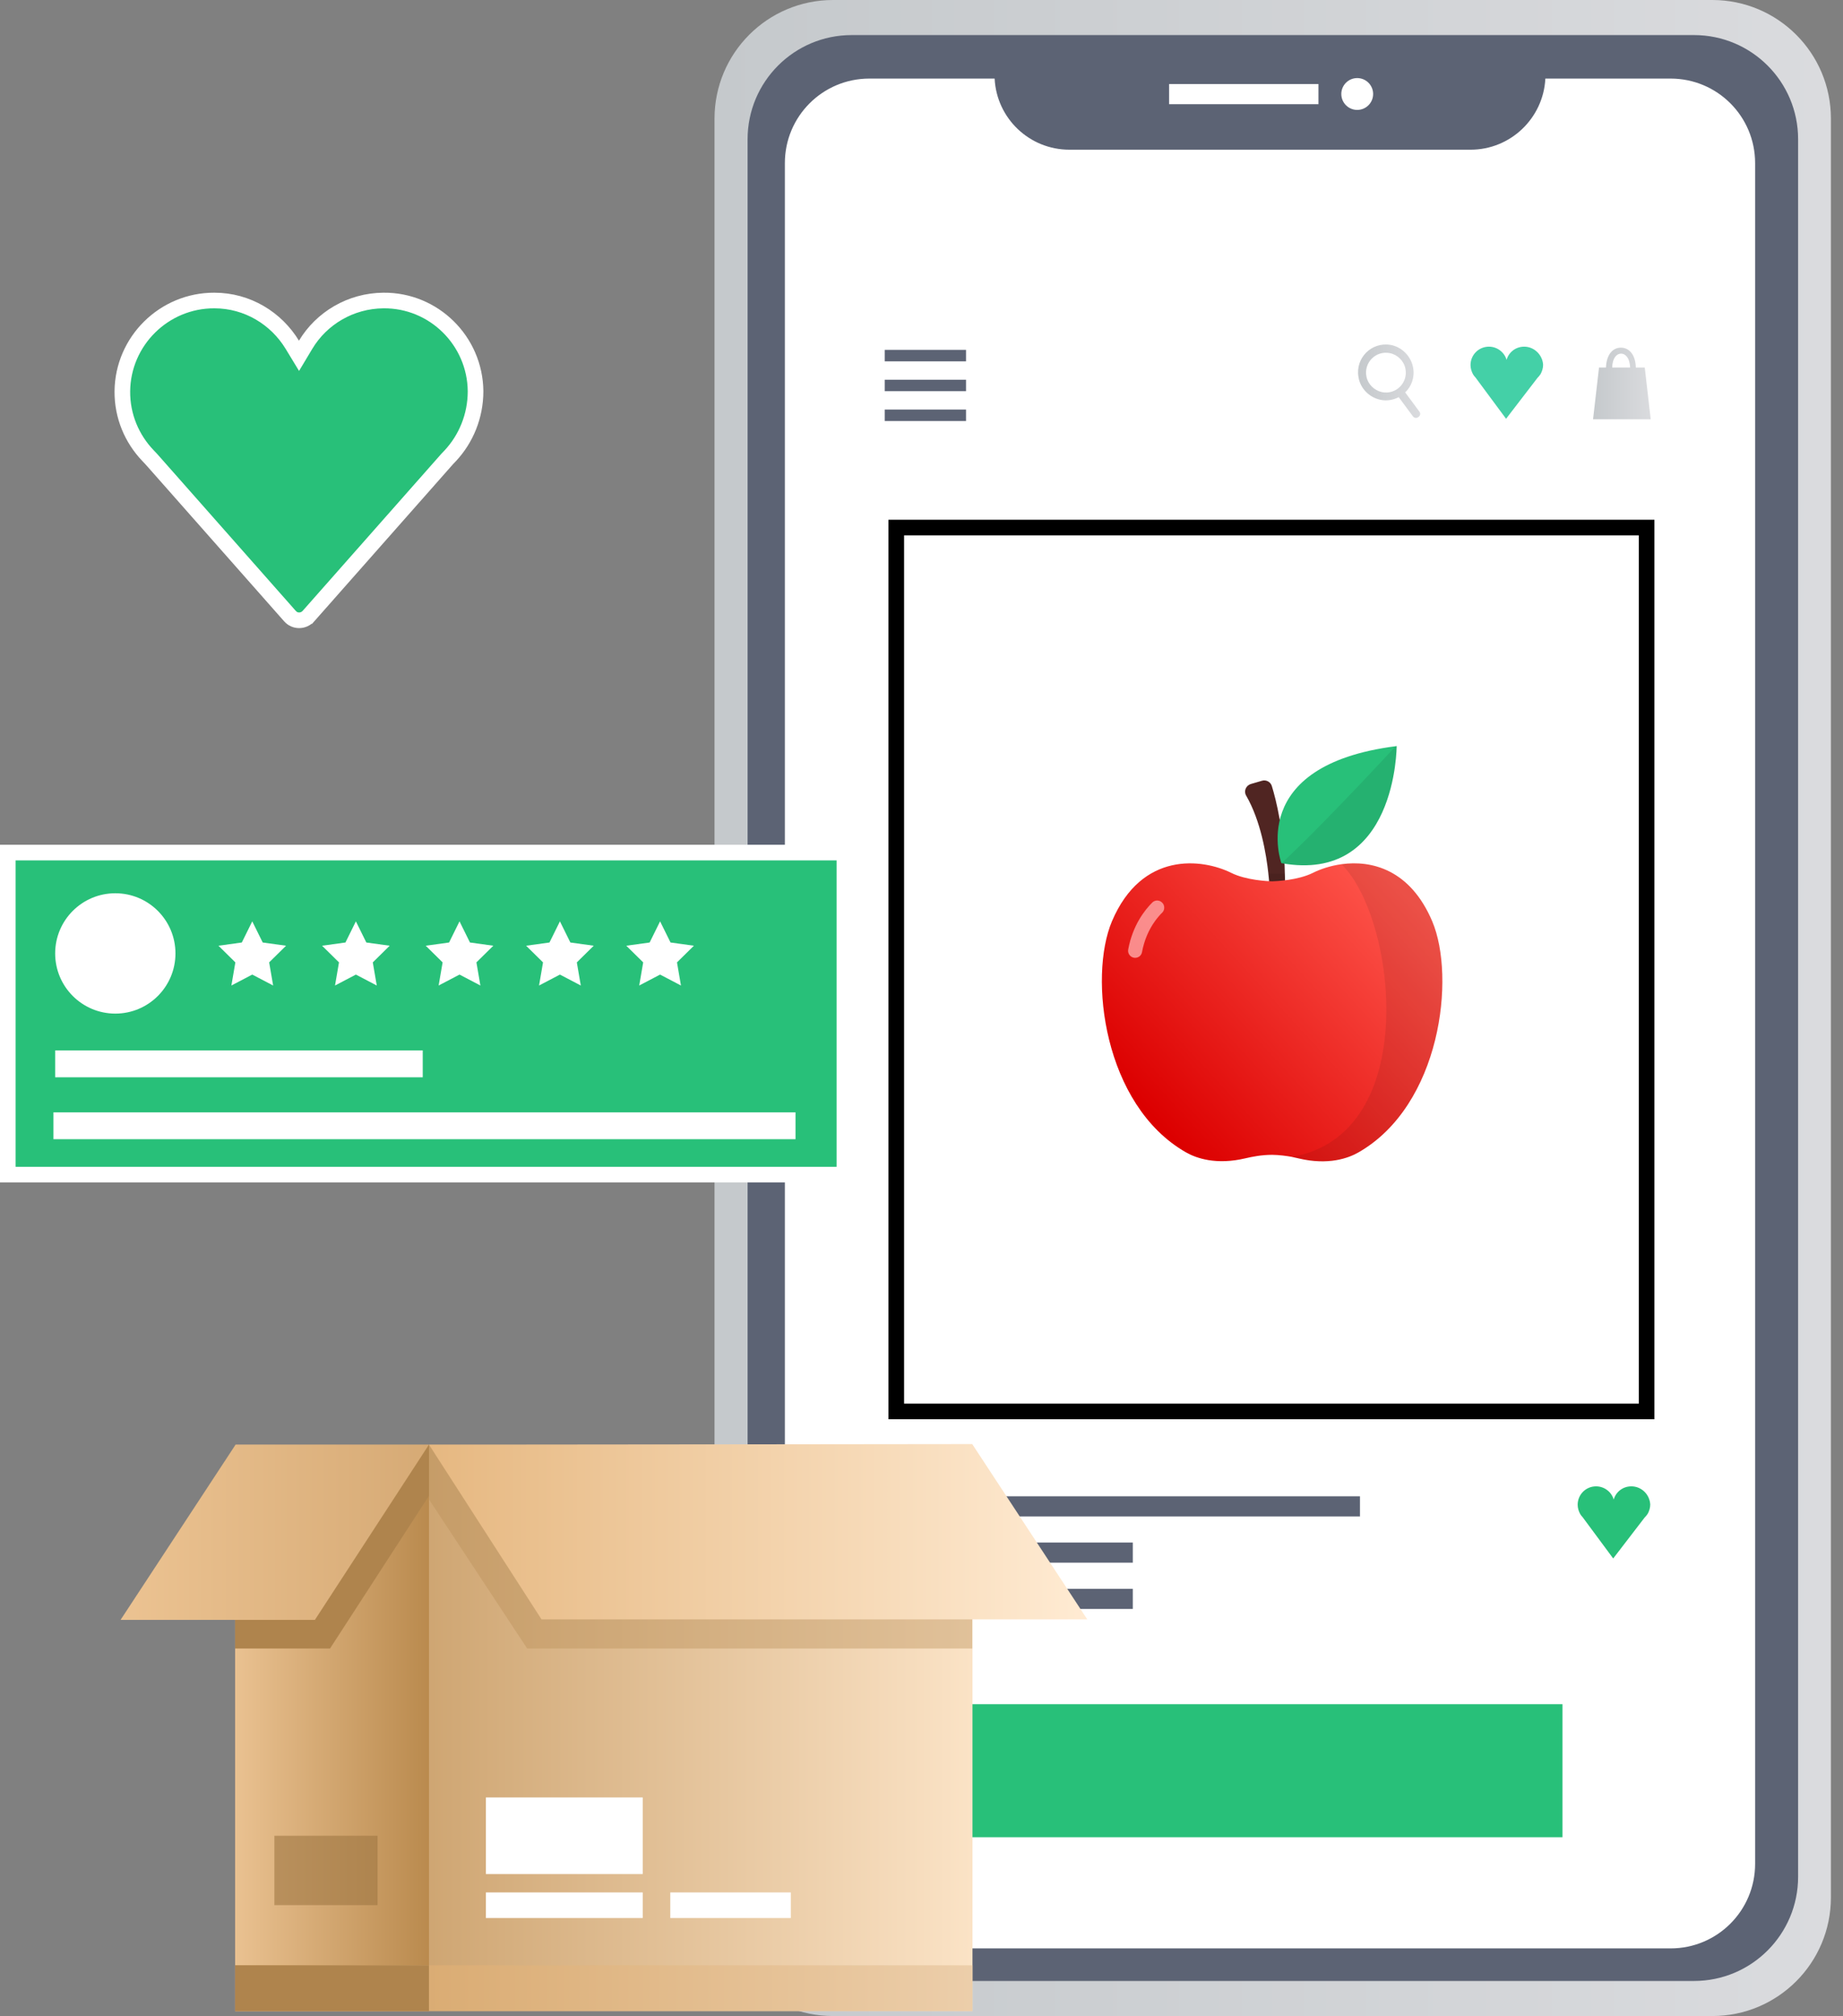 <svg width="118" height="129" viewBox="0 0 118 129" fill="none" xmlns="http://www.w3.org/2000/svg">
<rect x="0" y="0" width="118" height="129" fill="#808080" stroke="none"/>
<path d="M53.338 129H109.635C113.836 129 117.226 125.595 117.226 121.41V7.59C117.226 3.389 113.82 0 109.635 0H53.338C49.137 0 45.748 3.405 45.748 7.59V121.41C45.748 125.595 49.137 129 53.338 129Z" fill="url(#paint0_linear_6_9660)"/>
<path d="M54.532 126.756H108.459C112.15 126.756 115.126 123.765 115.126 120.089V8.911C115.126 5.219 112.135 2.244 108.459 2.244H54.532C50.841 2.244 47.865 5.235 47.865 8.911V120.089C47.849 123.765 50.841 126.756 54.532 126.756Z" fill="#5C6374"/>
<path d="M106.963 5.028H98.943C98.816 7.558 96.716 9.579 94.154 9.579H68.471C65.909 9.579 63.809 7.574 63.682 5.028H55.662C52.671 5.028 50.252 7.447 50.252 10.438V119.262C50.252 122.253 52.671 124.672 55.662 124.672H106.963C109.954 124.672 112.373 122.253 112.373 119.262V10.438C112.373 7.447 109.954 5.028 106.963 5.028Z" fill="white"/>
<path d="M84.415 5.378H74.852V6.667H84.415V5.378Z" fill="white"/>
<path d="M86.897 7.033C87.46 7.033 87.916 6.577 87.916 6.015C87.916 5.452 87.46 4.996 86.897 4.996C86.335 4.996 85.879 5.452 85.879 6.015C85.879 6.577 86.335 7.033 86.897 7.033Z" fill="white"/>
<path d="M97.589 22.182C97.048 22.182 96.603 22.532 96.46 23.025C96.316 22.532 95.855 22.182 95.33 22.182C94.677 22.182 94.152 22.707 94.152 23.359C94.152 23.566 94.216 23.773 94.311 23.948C94.359 24.027 94.407 24.091 94.471 24.155L96.428 26.796L98.433 24.186C98.512 24.107 98.576 24.027 98.64 23.932C98.735 23.757 98.799 23.55 98.799 23.343C98.767 22.723 98.242 22.182 97.589 22.182Z" fill="#44D0A7"/>
<path d="M57.385 90.311V33.756H105.426V90.311H57.385Z" stroke="black"/>
<path d="M82.271 56.82H81.281C81.281 56.82 81.273 56.46 81.208 55.895C81.077 54.684 80.725 52.525 79.784 50.905C79.621 50.627 79.768 50.267 80.079 50.168L80.807 49.956C81.069 49.882 81.347 50.029 81.429 50.291C81.699 51.166 82.214 53.195 82.263 55.903C82.28 56.198 82.28 56.509 82.271 56.82Z" fill="#502522"/>
<path opacity="0.08" d="M82.272 56.819H81.282C81.282 56.819 81.273 56.459 81.208 55.895C81.502 55.911 81.862 55.928 82.272 55.903C82.28 56.198 82.28 56.509 82.272 56.819Z" fill="black"/>
<path d="M86.976 73.738C86.322 74.114 85.037 74.573 83.147 74.123C83.016 74.09 82.869 74.057 82.706 74.024C82.346 73.959 81.92 73.902 81.454 73.894C80.767 73.894 80.169 74.016 79.752 74.114C77.862 74.564 76.578 74.106 75.923 73.73C70.655 70.711 69.681 62.522 71.195 58.947C73.109 54.447 76.987 54.938 78.836 55.854C79.793 56.329 81.184 56.386 81.446 56.394C81.707 56.386 83.098 56.329 84.055 55.854C84.546 55.609 85.184 55.396 85.888 55.298C87.827 55.028 90.29 55.641 91.697 58.947C93.218 62.53 92.245 70.727 86.976 73.738Z" fill="url(#paint1_linear_6_9660)"/>
<path d="M89.422 47.739C89.422 47.739 89.422 56.55 82.051 55.233H82.043C82.043 55.233 79.736 48.982 89.365 47.747C89.381 47.747 89.398 47.739 89.422 47.739Z" fill="#28C079"/>
<path opacity="0.08" d="M89.421 47.739C89.421 47.739 89.421 56.55 82.05 55.233C84.152 53.326 88.03 49.178 89.364 47.747C89.38 47.747 89.396 47.739 89.421 47.739Z" fill="black"/>
<path opacity="0.08" d="M86.976 73.738C86.321 74.115 85.037 74.573 83.147 74.123C83.016 74.09 82.869 74.057 82.705 74.025C91.034 72.626 89.414 58.742 85.896 55.306C87.835 55.036 90.297 55.65 91.704 58.955C93.218 62.53 92.244 70.728 86.976 73.738Z" fill="black"/>
<g opacity="0.8">
<path d="M72.627 61.286C72.365 61.254 72.186 61.008 72.235 60.755C72.521 59.2 73.298 58.227 73.773 57.752C73.969 57.556 74.296 57.58 74.46 57.818L74.689 58.145L74.435 57.777L74.46 57.818C74.583 57.998 74.566 58.243 74.411 58.398C74.28 58.521 74.124 58.701 73.961 58.922C73.535 59.511 73.257 60.182 73.118 60.926C73.077 61.156 72.865 61.311 72.627 61.286Z" fill="#FFA7A7"/>
</g>
<path d="M104.449 95.107C103.908 95.107 103.462 95.457 103.319 95.951C103.176 95.457 102.714 95.107 102.189 95.107C101.537 95.107 101.012 95.632 101.012 96.285C101.012 96.492 101.075 96.698 101.171 96.873C101.219 96.953 101.266 97.017 101.33 97.08L103.287 99.722L105.292 97.112C105.372 97.033 105.435 96.953 105.499 96.858C105.594 96.683 105.658 96.476 105.658 96.269C105.626 95.632 105.101 95.107 104.449 95.107Z" fill="#28C079"/>
<path d="M90.876 26.335L89.969 25.109C90.367 24.727 90.589 24.155 90.478 23.534C90.351 22.802 89.762 22.198 89.03 22.07C87.821 21.863 86.77 22.898 86.977 24.123C87.089 24.855 87.677 25.444 88.409 25.587C88.823 25.666 89.221 25.587 89.555 25.412L90.462 26.637C90.542 26.748 90.701 26.78 90.812 26.685C90.939 26.605 90.971 26.446 90.876 26.335ZM87.487 24.091C87.311 23.2 88.091 22.42 88.982 22.595C89.475 22.691 89.889 23.089 89.985 23.598C90.16 24.489 89.38 25.268 88.489 25.093C87.98 24.982 87.582 24.584 87.487 24.091Z" fill="url(#paint2_linear_6_9660)"/>
<path d="M105.307 23.518H104.734C104.718 22.691 104.304 22.245 103.779 22.245C103.254 22.245 102.856 22.691 102.824 23.518H102.379L101.997 26.828H105.689L105.307 23.518ZM103.795 22.627C104.05 22.627 104.352 22.882 104.368 23.518H103.222C103.238 22.882 103.525 22.627 103.795 22.627Z" fill="url(#paint3_linear_6_9660)"/>
<path d="M61.852 22.388H56.648V23.12H61.852V22.388Z" fill="#5C6374"/>
<path d="M61.852 24.298H56.648V25.03H61.852V24.298Z" fill="#5C6374"/>
<path d="M61.852 26.207H56.648V26.939H61.852V26.207Z" fill="#5C6374"/>
<path d="M87.073 95.743H56.585V97.032H87.073V95.743Z" fill="#5C6374"/>
<path d="M72.529 98.703H56.648V99.992H72.529V98.703Z" fill="#5C6374"/>
<path d="M72.529 101.663H56.648V102.952H72.529V101.663Z" fill="#5C6374"/>
<path d="M100.04 109.046H60.657V117.559H100.04V109.046Z" fill="#28C079"/>
<path d="M0.5 75.162V54.554H54.063V75.162H0.5Z" fill="#28C079" stroke="white"/>
<path d="M7.383 64.858C9.51 64.858 11.234 63.134 11.234 61.007C11.234 58.881 9.51 57.157 7.383 57.157C5.256 57.157 3.532 58.881 3.532 61.007C3.532 63.134 5.256 64.858 7.383 64.858Z" fill="white"/>
<path d="M16.151 58.955L16.82 60.307L18.315 60.514L17.233 61.58L17.488 63.06L16.151 62.36L14.815 63.06L15.069 61.58L13.987 60.514L15.483 60.307L16.151 58.955Z" fill="white"/>
<path d="M22.786 58.955L23.454 60.307L24.95 60.514L23.868 61.58L24.123 63.06L22.786 62.36L21.45 63.06L21.704 61.58L20.622 60.514L22.118 60.307L22.786 58.955Z" fill="white"/>
<path d="M29.421 58.955L30.089 60.307L31.585 60.514L30.503 61.58L30.758 63.06L29.421 62.36L28.084 63.06L28.339 61.58L27.257 60.514L28.753 60.307L29.421 58.955Z" fill="white"/>
<path d="M35.85 58.955L36.518 60.307L38.014 60.514L36.932 61.58L37.186 63.06L35.85 62.36L34.513 63.06L34.768 61.58L33.685 60.514L35.181 60.307L35.85 58.955Z" fill="white"/>
<path d="M42.263 58.955L42.931 60.307L44.427 60.514L43.345 61.58L43.599 63.06L42.263 62.36L40.926 63.06L41.181 61.58L40.099 60.514L41.594 60.307L42.263 58.955Z" fill="white"/>
<path d="M50.935 71.175H3.421V72.894H50.935V71.175Z" fill="white"/>
<path d="M27.066 67.213H3.532V68.932H27.066V67.213Z" fill="white"/>
<path d="M62.265 92.466H15.054V128.682H62.265V92.466Z" fill="url(#paint4_linear_6_9660)"/>
<path opacity="0.4" d="M62.25 92.466V105.482H33.752L25.175 92.466H62.25Z" fill="#B98E59"/>
<path d="M27.465 92.466H15.054V128.682H27.465V92.466Z" fill="url(#paint5_linear_6_9660)"/>
<path d="M62.265 125.754H15.054V128.682H62.265V125.754Z" fill="url(#paint6_linear_6_9660)"/>
<path d="M27.465 125.754H15.054V128.682H21.259H27.465V125.754Z" fill="#AF844D"/>
<path d="M69.615 103.62H34.672L27.464 92.434H31.378L47.991 92.418L62.248 92.402L69.615 103.62Z" fill="url(#paint7_linear_6_9660)"/>
<path d="M27.465 92.466V95.712L21.132 105.482H15.054V92.466H27.465Z" fill="#AF844D"/>
<path d="M20.162 103.652H7.719L15.086 92.434H27.466L20.162 103.652Z" fill="url(#paint8_linear_6_9660)"/>
<path d="M41.151 115.013H31.11V119.914H41.151V115.013Z" fill="white"/>
<path d="M41.151 121.091H31.11V122.73H41.151V121.091Z" fill="white"/>
<path d="M50.633 121.091H42.916V122.73H50.633V121.091Z" fill="white"/>
<path opacity="0.6" d="M24.173 117.464H17.569V121.903H24.173V117.464Z" fill="#9E7643"/>
<path d="M24.555 19.229L24.556 19.229C27.777 19.2 30.417 21.807 30.448 25.032C30.447 26.632 29.832 28.084 28.837 29.154C28.7 29.292 28.566 29.443 28.456 29.569C28.456 29.569 28.456 29.57 28.455 29.57L19.755 39.416C19.754 39.416 19.754 39.416 19.754 39.417C19.424 39.785 18.871 39.776 18.564 39.422L18.565 39.422L18.561 39.418L9.857 29.568L9.856 29.567C9.843 29.553 9.831 29.538 9.818 29.524C9.708 29.401 9.598 29.276 9.474 29.152C8.448 28.08 7.82 26.63 7.834 25.035L7.834 25.035C7.864 21.825 10.503 19.214 13.729 19.229V19.229H13.731C15.837 19.229 17.685 20.369 18.714 22.06L19.144 22.767L19.57 22.057C20.58 20.373 22.442 19.243 24.555 19.229Z" fill="#28C079" stroke="white"/>
<defs>
<linearGradient id="paint0_linear_6_9660" x1="45.741" y1="64.496" x2="117.233" y2="64.496" gradientUnits="userSpaceOnUse">
<stop stop-color="#C5C9CC"/>
<stop offset="1" stop-color="#DADBDE"/>
</linearGradient>
<linearGradient id="paint1_linear_6_9660" x1="73.525" y1="71.16" x2="89.365" y2="56.58" gradientUnits="userSpaceOnUse">
<stop stop-color="#DC0000"/>
<stop offset="1" stop-color="#FF574D"/>
<stop offset="1" stop-color="#FF574D"/>
</linearGradient>
<linearGradient id="paint2_linear_6_9660" x1="86.956" y1="24.403" x2="90.933" y2="24.403" gradientUnits="userSpaceOnUse">
<stop stop-color="#C5C9CC"/>
<stop offset="1" stop-color="#DADBDE"/>
</linearGradient>
<linearGradient id="paint3_linear_6_9660" x1="102.009" y1="24.533" x2="105.693" y2="24.533" gradientUnits="userSpaceOnUse">
<stop stop-color="#C5C9CC"/>
<stop offset="1" stop-color="#DADBDE"/>
</linearGradient>
<linearGradient id="paint4_linear_6_9660" x1="15.05" y1="110.571" x2="62.255" y2="110.571" gradientUnits="userSpaceOnUse">
<stop stop-color="#BF9055"/>
<stop offset="1" stop-color="#FBE3C6"/>
</linearGradient>
<linearGradient id="paint5_linear_6_9660" x1="28.386" y1="110.571" x2="14.718" y2="110.571" gradientUnits="userSpaceOnUse">
<stop stop-color="#B68649"/>
<stop offset="1" stop-color="#EBC393"/>
</linearGradient>
<linearGradient id="paint6_linear_6_9660" x1="15.05" y1="127.221" x2="62.255" y2="127.221" gradientUnits="userSpaceOnUse">
<stop stop-color="#D4A060"/>
<stop offset="1" stop-color="#ECCEAA"/>
</linearGradient>
<linearGradient id="paint7_linear_6_9660" x1="27.463" y1="98.01" x2="69.614" y2="98.01" gradientUnits="userSpaceOnUse">
<stop stop-color="#E6B881"/>
<stop offset="1" stop-color="#FFEBD3"/>
</linearGradient>
<linearGradient id="paint8_linear_6_9660" x1="7.719" y1="98.04" x2="27.465" y2="98.04" gradientUnits="userSpaceOnUse">
<stop stop-color="#ECC392"/>
<stop offset="1" stop-color="#D6AA75"/>
</linearGradient>
</defs>
</svg>
